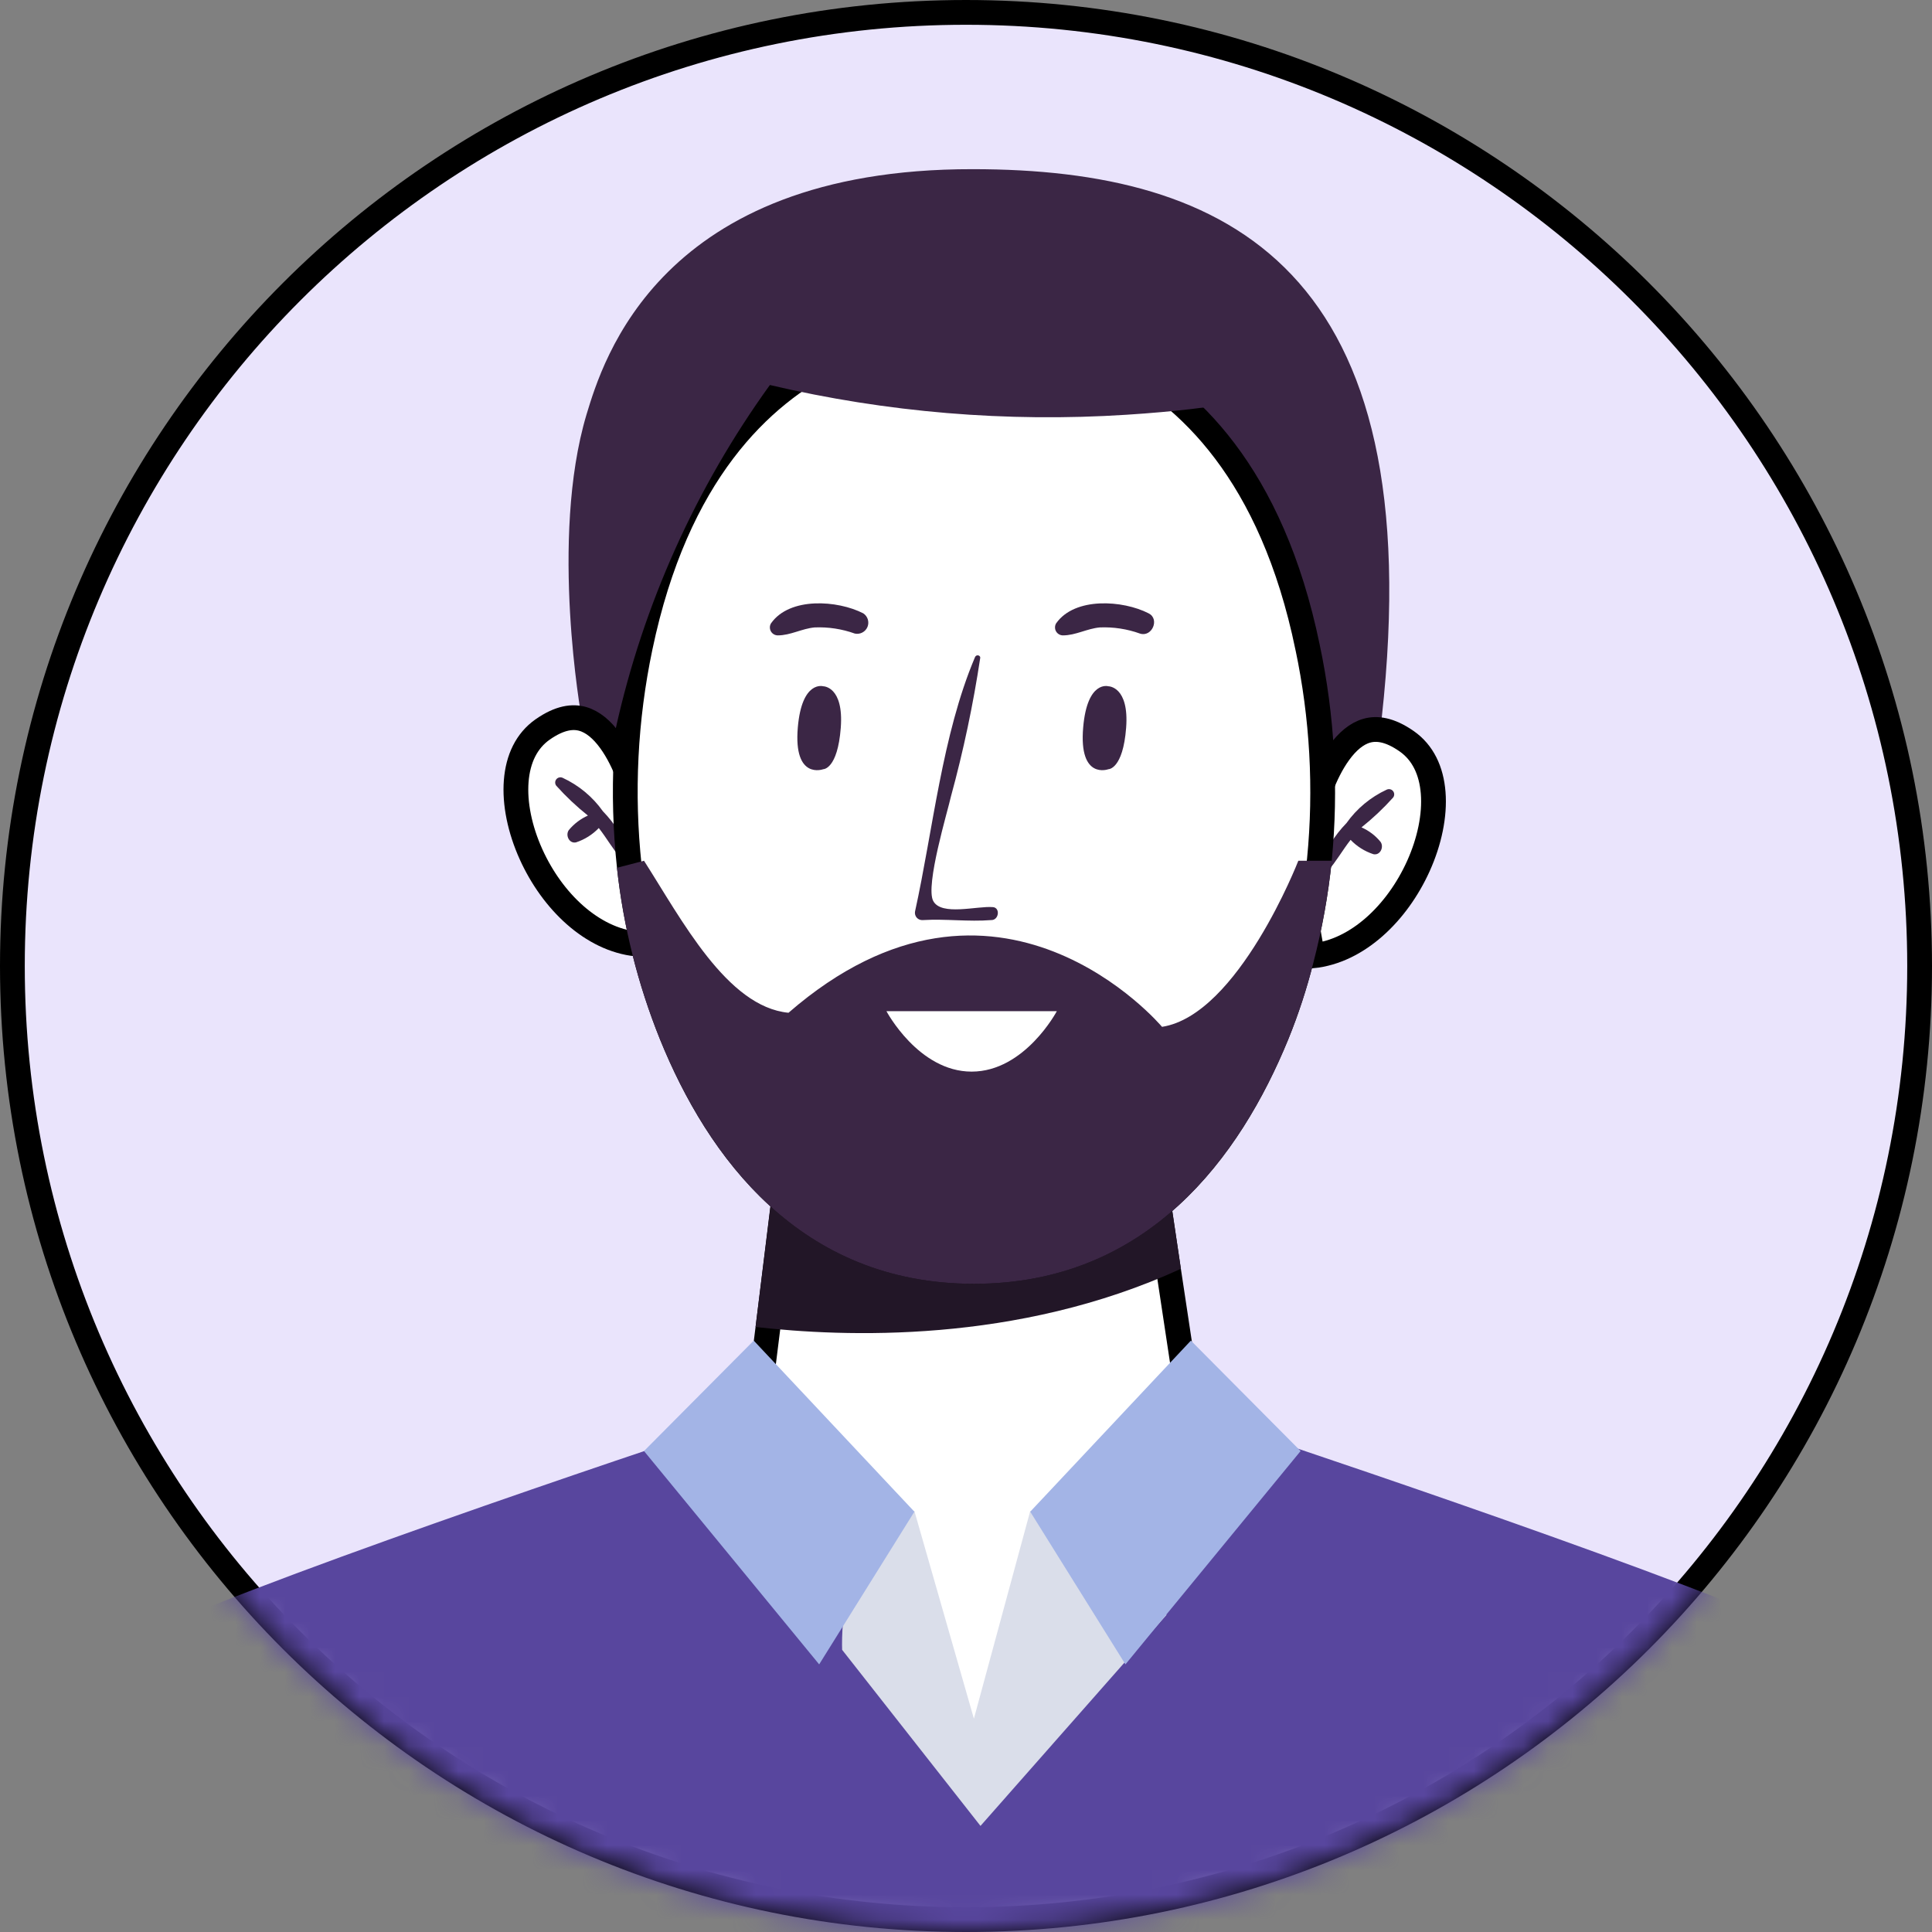 <svg width="78" height="78" viewBox="0 0 78 78" fill="none" xmlns="http://www.w3.org/2000/svg">
<rect x="0" y="0" width="78" height="78" fill="#808080" stroke="none"/>
<path d="M77.5 39C77.5 60.263 60.263 77.5 39 77.5C17.737 77.5 0.5 60.263 0.5 39C0.5 17.737 17.737 0.5 39 0.5C60.263 0.5 77.5 17.737 77.5 39Z" fill="#EAE4FC" stroke="black"/>
<mask id="mask0_2926_3991" style="mask-type:alpha" maskUnits="userSpaceOnUse" x="0" y="0" width="78" height="78">
<path d="M39 78C60.539 78 78 60.539 78 39C78 17.461 60.539 0 39 0C17.461 0 0 17.461 0 39C0 60.539 17.461 78 39 78Z" fill="#EAE4FC"/>
</mask>
<g mask="url(#mask0_2926_3991)">
<path d="M23.477 28.954C23.477 28.954 22.175 21.763 23.679 16.736C24.331 14.59 26.624 6.811 39.273 6.83C49.61 6.83 57.792 10.847 55.784 28.982L53.206 33.073L39.227 19.534C39.227 19.534 27.247 27.303 26.147 31C25.046 34.696 23.477 28.954 23.477 28.954Z" fill="#3B2645"/>
<path d="M43.328 68.69L43.312 68.708L43.298 68.727L40.178 73.035L38.821 71.997L36.22 67.934L30.561 57.14L31 53.636L31 53.635L31.937 46.02H46.391L47.181 51.299L47.181 51.3L48.076 57.224L46.586 64.995L43.328 68.69Z" fill="white" stroke="black"/>
<path d="M47.675 51.225C41.043 54.271 34.054 53.977 30.504 53.574L31.504 45.52H46.831L47.675 51.225Z" fill="#221627"/>
<path d="M53.044 32.617L53.092 32.545L53.113 32.461L53.113 32.461L53.113 32.461L53.113 32.461L53.114 32.46L53.116 32.452L53.125 32.416C53.134 32.383 53.148 32.335 53.167 32.272C53.206 32.148 53.264 31.97 53.344 31.764C53.505 31.346 53.745 30.828 54.068 30.386C54.395 29.937 54.768 29.616 55.182 29.5C55.571 29.391 56.094 29.436 56.799 29.931C57.443 30.384 57.79 31.11 57.861 32.01C57.932 32.916 57.716 33.963 57.264 34.966C56.406 36.864 54.801 38.407 52.999 38.59C52.977 38.482 52.952 38.356 52.925 38.213C52.834 37.73 52.726 37.069 52.655 36.355C52.584 35.638 52.551 34.882 52.608 34.204C52.665 33.513 52.81 32.965 53.044 32.617Z" fill="white" stroke="black"/>
<path d="M55.985 31.88C55.336 32.181 54.776 32.645 54.362 33.229C53.868 33.737 53.492 34.347 53.261 35.017C53.206 35.219 53.49 35.311 53.61 35.164C53.949 34.779 54.197 34.329 54.527 33.907C54.781 34.172 55.096 34.37 55.444 34.485C55.719 34.549 55.885 34.201 55.738 33.99C55.531 33.736 55.267 33.535 54.967 33.403C55.425 33.038 55.851 32.636 56.242 32.201C56.272 32.164 56.288 32.117 56.288 32.07C56.288 32.022 56.271 31.976 56.242 31.939C56.212 31.901 56.17 31.875 56.124 31.865C56.077 31.854 56.028 31.86 55.985 31.88Z" fill="#3B2645"/>
<path d="M25.589 31.984L25.589 31.984L25.589 31.984L25.589 31.984L25.61 32.068L25.659 32.14C25.892 32.488 26.037 33.036 26.094 33.727C26.151 34.405 26.119 35.161 26.047 35.878C25.976 36.592 25.868 37.253 25.777 37.736C25.75 37.879 25.725 38.005 25.703 38.113C23.902 37.93 22.296 36.387 21.439 34.489C20.986 33.486 20.77 32.438 20.841 31.533C20.912 30.633 21.26 29.907 21.903 29.454C22.608 28.959 23.131 28.914 23.52 29.023C23.934 29.139 24.308 29.46 24.634 29.909C24.957 30.352 25.197 30.869 25.358 31.287C25.438 31.493 25.496 31.671 25.535 31.795C25.554 31.858 25.568 31.906 25.577 31.939L25.587 31.975L25.589 31.983L25.589 31.984Z" fill="white" stroke="black"/>
<path d="M22.717 31.403C23.366 31.704 23.926 32.168 24.34 32.752C24.834 33.26 25.21 33.87 25.441 34.54C25.496 34.742 25.212 34.834 25.092 34.687C24.753 34.302 24.505 33.852 24.175 33.43C23.921 33.695 23.606 33.893 23.258 34.008C22.983 34.072 22.817 33.724 22.964 33.513C23.173 33.261 23.437 33.06 23.735 32.926C23.277 32.561 22.851 32.159 22.46 31.724C22.43 31.687 22.414 31.64 22.414 31.593C22.414 31.545 22.431 31.499 22.46 31.462C22.49 31.424 22.532 31.398 22.578 31.388C22.625 31.377 22.674 31.383 22.717 31.403Z" fill="#3B2645"/>
<path d="M52.539 38.743L52.538 38.747C52.279 39.774 51.95 40.781 51.551 41.762C49.633 46.449 46.036 51.33 39.319 51.33C32.602 51.33 29.005 46.449 27.106 41.764C26.232 39.592 25.66 37.309 25.406 34.981C25.089 32.026 25.238 29.039 25.848 26.13L25.848 26.13C27.313 19.117 30.711 15.924 33.681 14.46C35.178 13.722 36.585 13.414 37.618 13.29C38.133 13.228 38.554 13.212 38.842 13.212C38.987 13.212 39.098 13.215 39.171 13.219C39.208 13.221 39.235 13.222 39.252 13.224L39.27 13.225L39.273 13.225L39.274 13.225L39.274 13.225L39.274 13.225L39.319 13.229L39.364 13.225L39.364 13.225L39.364 13.225L39.365 13.225L39.367 13.225L39.386 13.224C39.403 13.222 39.431 13.221 39.467 13.219C39.541 13.215 39.653 13.212 39.797 13.212C40.087 13.212 40.508 13.228 41.026 13.29C42.061 13.414 43.472 13.722 44.971 14.46C47.946 15.925 51.343 19.116 52.79 26.129L52.791 26.131C53.385 28.947 53.547 31.837 53.268 34.702C53.129 36.065 52.885 37.417 52.539 38.743Z" fill="white" stroke="black"/>
<path d="M40.089 36.623C39.447 36.568 38.007 36.99 37.677 36.375C37.347 35.761 38.273 32.706 38.392 32.156C38.896 30.312 39.291 28.441 39.576 26.551C39.576 26.45 39.401 26.404 39.355 26.551C38.035 29.679 37.668 33.504 36.943 36.797C36.934 36.842 36.936 36.889 36.949 36.934C36.961 36.978 36.984 37.019 37.015 37.053C37.046 37.087 37.085 37.113 37.129 37.129C37.172 37.145 37.218 37.151 37.264 37.146C38.181 37.091 39.099 37.219 40.016 37.146C40.328 37.155 40.392 36.65 40.089 36.623Z" fill="#3B2645"/>
<path d="M33.237 31.055C33.237 31.055 32.027 31.504 32.21 29.367C32.375 27.45 33.237 27.707 33.237 27.707C33.237 27.707 34.072 27.707 33.944 29.385C33.815 31.064 33.237 31.055 33.237 31.055Z" fill="#3B2645"/>
<path d="M44.749 31.055C44.749 31.055 43.547 31.504 43.731 29.367C43.896 27.45 44.749 27.707 44.749 27.707C44.749 27.707 45.593 27.707 45.465 29.385C45.336 31.064 44.749 31.055 44.749 31.055Z" fill="#3B2645"/>
<path d="M34.852 24.762C33.815 24.23 31.88 24.093 31.128 25.166C31.098 25.215 31.082 25.27 31.082 25.327C31.081 25.384 31.096 25.44 31.123 25.489C31.151 25.538 31.192 25.58 31.241 25.608C31.29 25.637 31.346 25.652 31.403 25.652C31.916 25.652 32.375 25.377 32.889 25.331C33.441 25.308 33.992 25.392 34.512 25.579C34.615 25.601 34.722 25.586 34.815 25.537C34.908 25.489 34.981 25.409 35.022 25.312C35.062 25.215 35.067 25.107 35.036 25.006C35.005 24.906 34.94 24.82 34.852 24.762Z" fill="#3B2645"/>
<path d="M46.373 24.762C45.336 24.23 43.392 24.093 42.639 25.166C42.61 25.215 42.594 25.27 42.594 25.327C42.593 25.384 42.607 25.44 42.635 25.489C42.663 25.538 42.704 25.58 42.753 25.608C42.802 25.637 42.858 25.652 42.915 25.652C43.428 25.652 43.887 25.377 44.401 25.331C44.953 25.308 45.504 25.392 46.024 25.579C46.51 25.735 46.831 24.992 46.373 24.762Z" fill="#3B2645"/>
<path d="M31.082 15.544C28.089 19.69 25.972 24.403 24.863 29.395L23.477 26.973C23.477 26.973 25.743 13.572 31.082 15.544Z" fill="#3B2645"/>
<path d="M31.082 15.544C35.794 16.651 40.644 17.056 45.474 16.745C53.509 16.232 53.252 14.746 53.252 14.746L40.328 9.637C40.328 9.637 28.78 12.031 31.082 15.544Z" fill="#3B2645"/>
<path d="M53.766 34.751C53.624 36.141 53.375 37.518 53.023 38.87C52.758 39.919 52.421 40.949 52.014 41.952C50.069 46.703 46.345 51.831 39.319 51.831C32.292 51.831 28.568 46.703 26.642 41.952C25.75 39.736 25.167 37.409 24.908 35.035L26 34.751C27.514 37.117 29.348 40.649 31.834 40.888C40.282 33.549 46.914 41.456 46.914 41.456C49.996 40.979 52.417 34.751 52.417 34.751H53.766Z" fill="#3B2645"/>
<path d="M35.788 40.824H42.667C42.667 40.824 41.374 43.264 39.227 43.264C37.081 43.264 35.788 40.824 35.788 40.824Z" fill="white"/>
<path d="M78 91.75H0.647C0.647 91.75 0.647 69.057 4.169 66.828C4.403 66.675 4.649 66.54 4.903 66.424C9.489 64.085 26.119 58.536 29.468 57.426L34.476 64.26L39.328 69.415L43.758 64.755L48.638 57.233L48.776 57.279C50.436 57.82 66.121 63.021 72.405 65.773C72.992 66.039 73.505 66.269 73.909 66.479C74.147 66.599 74.359 66.727 74.524 66.828C78 69.057 78 91.75 78 91.75Z" fill="#58469E"/>
<path d="M36.916 61.003L39.319 69.387L41.593 61.003L47.097 65.195L39.585 73.717L33.999 66.608C33.999 66.608 33.769 61.416 36.916 61.003Z" fill="#DADEEA"/>
<path d="M26 58.582L30.431 54.124L36.916 61.031L33.072 67.195L26 58.582Z" fill="#A3B4E6"/>
<path d="M52.509 58.582L48.079 54.124L41.593 61.031L45.437 67.195L52.509 58.582Z" fill="#A3B4E6"/>
<path d="M9.187 91.75H0.647C0.647 91.75 0.647 69.057 4.169 66.828C4.403 66.675 4.649 66.54 4.903 66.424C6.6 69.809 8.902 77.037 9.187 91.75Z" fill="#A3B4E6"/>
<path d="M78 91.75H69.589C69.91 77.12 72.148 69.882 73.863 66.48C74.102 66.599 74.312 66.727 74.478 66.828C78 69.057 78 91.75 78 91.75Z" fill="#A3B4E6"/>
<path d="M50.308 81.357C50.308 81.357 55.903 76.404 61.397 76.394C61.397 76.394 63.507 77.229 63.085 83.879L50.308 81.357Z" fill="white"/>
</g>
</svg>
